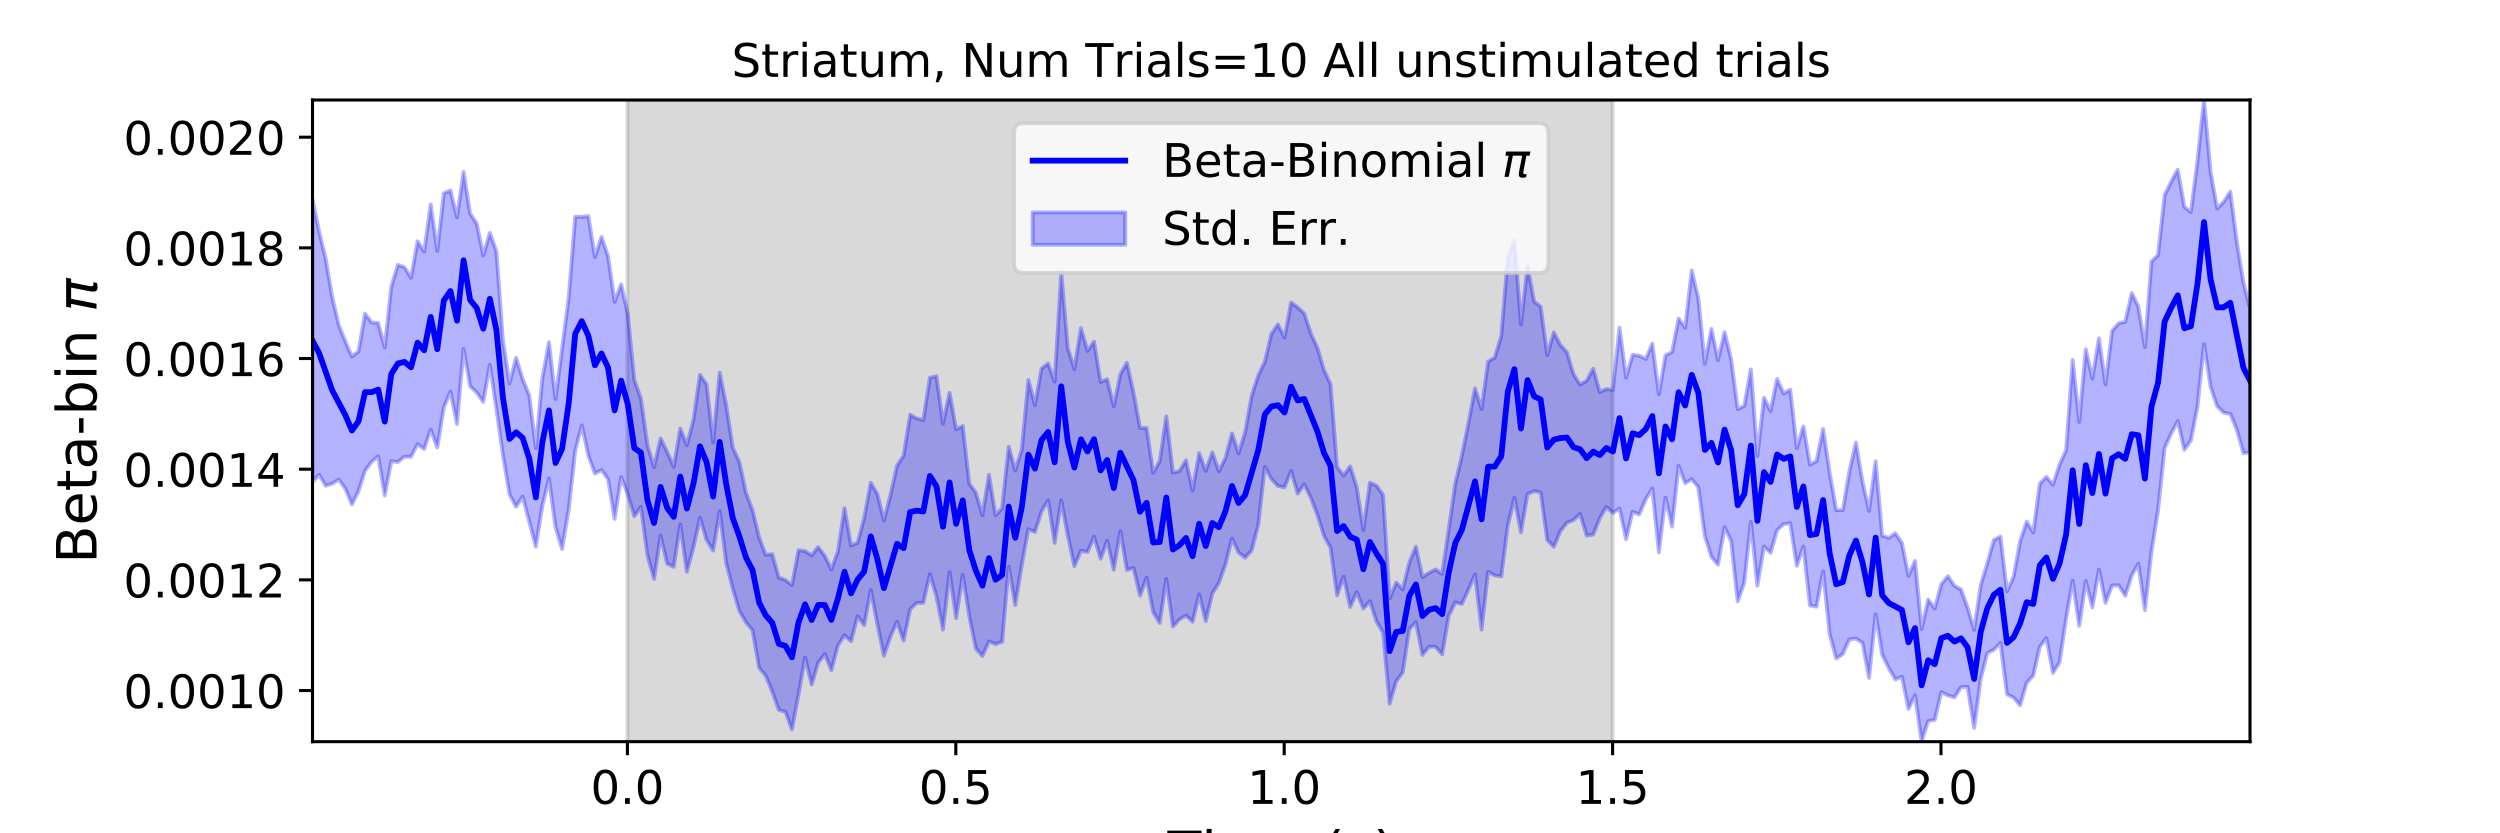 <?xml version="1.0" encoding="utf-8" standalone="no"?>
<!DOCTYPE svg PUBLIC "-//W3C//DTD SVG 1.1//EN"
  "http://www.w3.org/Graphics/SVG/1.1/DTD/svg11.dtd">
<!-- Created with matplotlib (https://matplotlib.org/) -->
<svg height="216pt" version="1.1" viewBox="0 0 648 216" width="648pt" xmlns="http://www.w3.org/2000/svg" xmlns:xlink="http://www.w3.org/1999/xlink">
 <defs>
  <style type="text/css">
*{stroke-linecap:butt;stroke-linejoin:round;}
  </style>
 </defs>
 <g id="figure_1">
  <g id="patch_1">
   <path d="M 0 216 
L 648 216 
L 648 0 
L 0 0 
z
" style="fill:#ffffff;"/>
  </g>
  <g id="axes_1">
   <g id="patch_2">
    <path d="M 81 192.24 
L 583.2 192.24 
L 583.2 25.92 
L 81 25.92 
z
" style="fill:#ffffff;"/>
   </g>
   <g id="PolyCollection_1">
    <defs>
     <path d="M 162.629 -23.76 
L 162.629 -190.08 
L 417.985 -190.08 
L 417.985 -23.76 
L 417.985 -23.76 
L 162.629 -23.76 
z
" id="mca2e5b4838" style="stroke:#808080;stroke-opacity:0.3;"/>
    </defs>
    <g clip-path="url(#p930881856e)">
     <use style="fill:#808080;fill-opacity:0.3;stroke:#808080;stroke-opacity:0.3;" x="0" xlink:href="#mca2e5b4838" y="216"/>
    </g>
   </g>
   <g id="PolyCollection_2">
    <defs>
     <path d="M 81 -164.383 
L 81 -91.023 
L 82.702 -92.952 
L 84.405 -90.093 
L 86.107 -90.617 
L 87.809 -91.702 
L 89.512 -89.289 
L 91.214 -85.251 
L 92.917 -88.669 
L 94.619 -93.973 
L 96.321 -96.297 
L 98.024 -97.719 
L 99.726 -87.546 
L 101.428 -96.451 
L 103.131 -96.232 
L 104.833 -97.62 
L 106.536 -97.621 
L 108.238 -100.887 
L 109.94 -99.614 
L 111.643 -104.646 
L 113.345 -99.992 
L 115.047 -110.386 
L 116.75 -114.512 
L 118.452 -106.092 
L 120.155 -125.586 
L 121.857 -115.882 
L 123.559 -114.255 
L 125.262 -111.819 
L 126.964 -121.471 
L 128.666 -110.058 
L 130.369 -98.045 
L 132.071 -87.84 
L 133.774 -84.655 
L 135.476 -87.289 
L 137.178 -80.802 
L 138.881 -74.308 
L 140.583 -84.872 
L 142.285 -91.971 
L 143.988 -79.402 
L 145.69 -73.702 
L 147.393 -83.874 
L 149.095 -99.128 
L 150.797 -105.756 
L 152.5 -97.926 
L 154.202 -93.266 
L 155.904 -94.16 
L 157.607 -91.831 
L 159.309 -81.494 
L 161.012 -92.362 
L 162.714 -87.864 
L 164.416 -82.214 
L 166.119 -84.651 
L 167.821 -72.047 
L 169.523 -65.948 
L 171.226 -77.193 
L 172.928 -69.879 
L 174.631 -69.07 
L 176.333 -80.022 
L 178.035 -67.789 
L 179.738 -74.09 
L 181.44 -81.796 
L 183.142 -76.052 
L 184.845 -73.3 
L 186.547 -83.512 
L 188.249 -69.97 
L 189.952 -63.392 
L 191.654 -57.602 
L 193.357 -54.696 
L 195.059 -52.625 
L 196.761 -42.919 
L 198.464 -40.875 
L 200.166 -36.771 
L 201.868 -31.938 
L 203.571 -31.534 
L 205.273 -26.907 
L 206.976 -35.982 
L 208.678 -45.573 
L 210.38 -38.536 
L 212.083 -44.223 
L 213.785 -46.471 
L 215.487 -42.268 
L 217.19 -48.698 
L 218.892 -51.322 
L 220.595 -49.794 
L 222.297 -56.275 
L 223.999 -53.958 
L 225.702 -63.058 
L 227.404 -54.264 
L 229.106 -46.022 
L 230.809 -50.996 
L 232.511 -54.798 
L 234.214 -49.941 
L 235.916 -58.079 
L 237.618 -59.739 
L 239.321 -59.735 
L 241.023 -67.18 
L 242.725 -61.44 
L 244.428 -52.786 
L 246.13 -67.725 
L 247.833 -55.748 
L 249.535 -67.03 
L 251.237 -56.257 
L 252.94 -47.92 
L 254.642 -45.94 
L 256.344 -49.756 
L 258.047 -49.037 
L 259.749 -49.638 
L 261.452 -69.143 
L 263.154 -59.151 
L 264.856 -69.682 
L 266.559 -78.828 
L 268.261 -78.101 
L 269.963 -83.44 
L 271.666 -86.291 
L 273.368 -75.292 
L 275.071 -86.31 
L 276.773 -77.21 
L 278.475 -69.252 
L 280.178 -73.27 
L 281.88 -72.899 
L 283.582 -76.873 
L 285.285 -71.155 
L 286.987 -75.842 
L 288.689 -68.326 
L 290.392 -78.342 
L 292.094 -68.26 
L 293.797 -68.824 
L 295.499 -61.606 
L 297.201 -66.278 
L 298.904 -57.349 
L 300.606 -54.518 
L 302.308 -65.961 
L 304.011 -53.617 
L 305.713 -55.442 
L 307.416 -56.463 
L 309.118 -54.84 
L 310.82 -61.939 
L 312.523 -55.017 
L 314.225 -62.137 
L 315.927 -64.889 
L 317.63 -69.713 
L 319.332 -76.406 
L 321.035 -72.79 
L 322.737 -71.427 
L 324.439 -73.341 
L 326.142 -79.989 
L 327.844 -94.961 
L 329.546 -91.846 
L 331.249 -90.018 
L 332.951 -89.691 
L 334.654 -93.935 
L 336.356 -88.083 
L 338.058 -90.444 
L 339.761 -86.984 
L 341.463 -82.548 
L 343.165 -77.149 
L 344.868 -74.045 
L 346.57 -61.703 
L 348.273 -66.528 
L 349.975 -58.666 
L 351.677 -62.549 
L 353.38 -58.272 
L 355.082 -60.153 
L 356.784 -54.944 
L 358.487 -52.045 
L 360.189 -33.582 
L 361.892 -39.405 
L 363.594 -41.72 
L 365.296 -52.984 
L 366.999 -54.714 
L 368.701 -46.236 
L 370.403 -48.38 
L 372.106 -48.355 
L 373.808 -46.396 
L 375.511 -56.381 
L 377.213 -59.866 
L 378.915 -59.44 
L 380.618 -63.173 
L 382.32 -67.096 
L 384.022 -52.78 
L 385.725 -67.783 
L 387.427 -66.858 
L 389.129 -66.584 
L 390.832 -79.853 
L 392.534 -86.961 
L 394.237 -77.989 
L 395.939 -87.937 
L 397.641 -88.699 
L 399.344 -88.379 
L 401.046 -76.042 
L 402.748 -74.244 
L 404.451 -78.336 
L 406.153 -80.501 
L 407.856 -81.186 
L 409.558 -82.798 
L 411.26 -77.191 
L 412.963 -77.424 
L 414.665 -81.699 
L 416.367 -84.604 
L 418.07 -83.062 
L 419.772 -84.191 
L 421.475 -76.228 
L 423.177 -83.355 
L 424.879 -82.632 
L 426.582 -86.586 
L 428.284 -89.398 
L 429.986 -72.8 
L 431.689 -87.036 
L 433.391 -79.48 
L 435.094 -95.242 
L 436.796 -90.756 
L 438.498 -91.786 
L 440.201 -89.704 
L 441.903 -77.045 
L 443.605 -71.665 
L 445.308 -69.621 
L 447.01 -79.379 
L 448.713 -75.734 
L 450.415 -60.121 
L 452.117 -65.003 
L 453.82 -80.736 
L 455.522 -64.193 
L 457.224 -74.355 
L 458.927 -72.709 
L 460.629 -78.606 
L 462.332 -80.159 
L 464.034 -80.372 
L 465.736 -69.342 
L 467.439 -74.346 
L 469.141 -59.047 
L 470.843 -58.746 
L 472.546 -67.932 
L 474.248 -51.657 
L 475.951 -45.311 
L 477.653 -46.483 
L 479.355 -50.263 
L 481.058 -50.471 
L 482.76 -49.37 
L 484.462 -40.274 
L 486.165 -56.813 
L 487.867 -46.279 
L 489.569 -42.843 
L 491.272 -39.904 
L 492.974 -40.597 
L 494.677 -32.26 
L 496.379 -35.804 
L 498.081 -23.76 
L 499.784 -29.111 
L 501.486 -29.394 
L 503.188 -36.603 
L 504.891 -35.757 
L 506.593 -35.254 
L 508.296 -37.87 
L 509.998 -37.956 
L 511.7 -27.326 
L 513.403 -40.077 
L 515.105 -46.717 
L 516.807 -47.594 
L 518.51 -49.373 
L 520.212 -36.045 
L 521.915 -35.181 
L 523.617 -33.175 
L 525.319 -39.015 
L 527.022 -40.91 
L 528.724 -48.379 
L 530.426 -50.609 
L 532.129 -41.571 
L 533.831 -44.32 
L 535.534 -55.645 
L 537.236 -65.506 
L 538.938 -53.763 
L 540.641 -65.383 
L 542.343 -58.551 
L 544.045 -68.371 
L 545.748 -59.731 
L 547.45 -64.219 
L 549.153 -64.323 
L 550.855 -61.57 
L 552.557 -66.862 
L 554.26 -69.863 
L 555.962 -57.864 
L 557.664 -73 
L 559.367 -83.729 
L 561.069 -99.873 
L 562.772 -103.613 
L 564.474 -106.875 
L 566.176 -99.42 
L 567.879 -101.842 
L 569.581 -110.585 
L 571.283 -126.786 
L 572.986 -115.709 
L 574.688 -110.698 
L 576.391 -109.025 
L 578.093 -108.72 
L 579.795 -104.595 
L 581.498 -98.517 
L 583.2 -98.776 
L 583.2 -135.986 
L 583.2 -135.986 
L 581.498 -142.762 
L 579.795 -153.187 
L 578.093 -166.314 
L 576.391 -163.695 
L 574.688 -161.94 
L 572.986 -171.424 
L 571.283 -190.08 
L 569.581 -174.225 
L 567.879 -161.031 
L 566.176 -162.401 
L 564.474 -172.032 
L 562.772 -168.885 
L 561.069 -165.429 
L 559.367 -149.902 
L 557.664 -148.23 
L 555.962 -126.043 
L 554.26 -136.518 
L 552.557 -140.049 
L 550.855 -132.588 
L 549.153 -132.199 
L 547.45 -130.212 
L 545.748 -116.354 
L 544.045 -128.305 
L 542.343 -117.846 
L 540.641 -125.45 
L 538.938 -106.626 
L 537.236 -122.702 
L 535.534 -99.235 
L 533.831 -95.574 
L 532.129 -90.357 
L 530.426 -92.388 
L 528.724 -90.645 
L 527.022 -78.003 
L 525.319 -80.813 
L 523.617 -75.715 
L 521.915 -66.471 
L 520.212 -62.699 
L 518.51 -76.909 
L 516.807 -76.05 
L 515.105 -69.946 
L 513.403 -64.338 
L 511.7 -52.716 
L 509.998 -58.506 
L 508.296 -63.217 
L 506.593 -64.16 
L 504.891 -66.662 
L 503.188 -64.589 
L 501.486 -58.298 
L 499.784 -60.595 
L 498.081 -52.945 
L 496.379 -70.611 
L 494.677 -66.756 
L 492.974 -75.215 
L 491.272 -77.778 
L 489.569 -76.557 
L 487.867 -77.153 
L 486.165 -96.471 
L 484.462 -83.565 
L 482.76 -91.121 
L 481.058 -101.29 
L 479.355 -93.817 
L 477.653 -83.781 
L 475.951 -83.784 
L 474.248 -93.473 
L 472.546 -104.825 
L 470.843 -96.47 
L 469.141 -95.559 
L 467.439 -105.476 
L 465.736 -99.842 
L 464.034 -115.006 
L 462.332 -113.969 
L 460.629 -117.796 
L 458.927 -109.474 
L 457.224 -112.909 
L 455.522 -97.785 
L 453.82 -120.269 
L 452.117 -110.823 
L 450.415 -109.961 
L 448.713 -122.86 
L 447.01 -129.924 
L 445.308 -122.633 
L 443.605 -130.756 
L 441.903 -121.712 
L 440.201 -138.752 
L 438.498 -145.89 
L 436.796 -131.027 
L 435.094 -133.425 
L 433.391 -124.789 
L 431.689 -123.875 
L 429.986 -113.807 
L 428.284 -126.914 
L 426.582 -122.962 
L 424.879 -123.801 
L 423.177 -124.031 
L 421.475 -118.129 
L 419.772 -131.078 
L 418.07 -114.911 
L 416.367 -115.161 
L 414.665 -114.386 
L 412.963 -120.444 
L 411.26 -117.315 
L 409.558 -116.304 
L 407.856 -118.984 
L 406.153 -124.679 
L 404.451 -126.579 
L 402.748 -129.844 
L 401.046 -123.967 
L 399.344 -136.514 
L 397.641 -137.867 
L 395.939 -147.03 
L 394.237 -131.866 
L 392.534 -153.674 
L 390.832 -149.255 
L 389.129 -128.91 
L 387.427 -123.282 
L 385.725 -122.307 
L 384.022 -109.987 
L 382.32 -115.366 
L 380.618 -106.316 
L 378.915 -97.879 
L 377.213 -90.638 
L 375.511 -78.844 
L 373.808 -67.254 
L 372.106 -68.395 
L 370.403 -67.498 
L 368.701 -66.425 
L 366.999 -74.31 
L 365.296 -70.189 
L 363.594 -63.229 
L 361.892 -64.989 
L 360.189 -60.843 
L 358.487 -87.733 
L 356.784 -90.12 
L 355.082 -90.882 
L 353.38 -78.639 
L 351.677 -89.705 
L 349.975 -95.106 
L 348.273 -92.725 
L 346.57 -95.002 
L 344.868 -116.459 
L 343.165 -120.131 
L 341.463 -125.861 
L 339.761 -129.616 
L 338.058 -134.754 
L 336.356 -136.326 
L 334.654 -137.607 
L 332.951 -128.5 
L 331.249 -131.922 
L 329.546 -129.464 
L 327.844 -122.234 
L 326.142 -118.666 
L 324.439 -113.43 
L 322.737 -103.933 
L 321.035 -98.472 
L 319.332 -103.666 
L 317.63 -97.249 
L 315.927 -93.829 
L 314.225 -98.732 
L 312.523 -93.928 
L 310.82 -98.559 
L 309.118 -88.858 
L 307.416 -96.675 
L 305.713 -93.905 
L 304.011 -93.508 
L 302.308 -108.116 
L 300.606 -96.505 
L 298.904 -93.429 
L 297.201 -105.073 
L 295.499 -105.09 
L 293.797 -114.305 
L 292.094 -121.99 
L 290.392 -118.974 
L 288.689 -110.66 
L 286.987 -117.699 
L 285.285 -116.986 
L 283.582 -127.435 
L 281.88 -125.07 
L 280.178 -130.979 
L 278.475 -120.346 
L 276.773 -125.827 
L 275.071 -145.399 
L 273.368 -117.074 
L 271.666 -121.778 
L 269.963 -120.439 
L 268.261 -110.956 
L 266.559 -117.506 
L 264.856 -99.488 
L 263.154 -94.034 
L 261.452 -100.228 
L 259.749 -84.285 
L 258.047 -82.43 
L 256.344 -92.929 
L 254.642 -82.463 
L 252.94 -88.271 
L 251.237 -90.61 
L 249.535 -105.581 
L 247.833 -104.708 
L 246.13 -114.18 
L 244.428 -106.172 
L 242.725 -118.501 
L 241.023 -118.089 
L 239.321 -107.106 
L 237.618 -107.546 
L 235.916 -108.492 
L 234.214 -97.875 
L 232.511 -95.301 
L 230.809 -87.665 
L 229.106 -81.073 
L 227.404 -87.993 
L 225.702 -90.876 
L 223.999 -81.753 
L 222.297 -75.313 
L 220.595 -74.596 
L 218.892 -84.294 
L 217.19 -73.069 
L 215.487 -68.385 
L 213.785 -71.901 
L 212.083 -74.195 
L 210.38 -72.056 
L 208.678 -73.145 
L 206.976 -73.382 
L 205.273 -64.346 
L 203.571 -65.66 
L 201.868 -66.301 
L 200.166 -72.362 
L 198.464 -72.175 
L 196.761 -76.722 
L 195.059 -83.789 
L 193.357 -88.268 
L 191.654 -96.251 
L 189.952 -99.924 
L 188.249 -110.846 
L 186.547 -119.398 
L 184.845 -101.31 
L 183.142 -116.376 
L 181.44 -118.825 
L 179.738 -107.128 
L 178.035 -100.612 
L 176.333 -104.938 
L 174.631 -95.003 
L 172.928 -98.867 
L 171.226 -102.383 
L 169.523 -94.917 
L 167.821 -100.638 
L 166.119 -112.736 
L 164.416 -117.524 
L 162.714 -134.62 
L 161.012 -142.302 
L 159.309 -137.772 
L 157.607 -149.604 
L 155.904 -154.589 
L 154.202 -149.39 
L 152.5 -160.005 
L 150.797 -159.784 
L 149.095 -159.809 
L 147.393 -138.715 
L 145.69 -125.62 
L 143.988 -112.57 
L 142.285 -127.277 
L 140.583 -117.975 
L 138.881 -99.843 
L 137.178 -113.533 
L 135.476 -117.727 
L 133.774 -123.254 
L 132.071 -116.609 
L 130.369 -127.62 
L 128.666 -150.884 
L 126.964 -155.634 
L 125.262 -149.791 
L 123.559 -158.068 
L 121.857 -160.645 
L 120.155 -171.457 
L 118.452 -159.688 
L 116.75 -166.619 
L 115.047 -165.924 
L 113.345 -150.975 
L 111.643 -163.039 
L 109.94 -150.794 
L 108.238 -153.471 
L 106.536 -143.983 
L 104.833 -146.757 
L 103.131 -147.344 
L 101.428 -141.736 
L 99.726 -125.91 
L 98.024 -132.295 
L 96.321 -132.403 
L 94.619 -134.732 
L 92.917 -124.931 
L 91.214 -123.579 
L 89.512 -127.507 
L 87.809 -131.744 
L 86.107 -139.023 
L 84.405 -149.027 
L 82.702 -156.05 
L 81 -164.383 
z
" id="mf9c44df01f" style="stroke:#0000ff;stroke-opacity:0.3;"/>
    </defs>
    <g clip-path="url(#p930881856e)">
     <use style="fill:#0000ff;fill-opacity:0.3;stroke:#0000ff;stroke-opacity:0.3;" x="0" xlink:href="#mf9c44df01f" y="216"/>
    </g>
   </g>
   <g id="matplotlib.axis_1">
    <g id="xtick_1">
     <g id="line2d_1">
      <defs>
       <path d="M 0 0 
L 0 3.5 
" id="mc61b297a86" style="stroke:#000000;stroke-width:0.8;"/>
      </defs>
      <g>
       <use style="stroke:#000000;stroke-width:0.8;" x="162.629" xlink:href="#mc61b297a86" y="192.24"/>
      </g>
     </g>
     <g id="text_1">
      <!-- 0.0 -->
      <defs>
       <path d="M 31.781 66.406 
Q 24.172 66.406 20.328 58.906 
Q 16.5 51.422 16.5 36.375 
Q 16.5 21.391 20.328 13.891 
Q 24.172 6.391 31.781 6.391 
Q 39.453 6.391 43.281 13.891 
Q 47.125 21.391 47.125 36.375 
Q 47.125 51.422 43.281 58.906 
Q 39.453 66.406 31.781 66.406 
z
M 31.781 74.219 
Q 44.047 74.219 50.516 64.516 
Q 56.984 54.828 56.984 36.375 
Q 56.984 17.969 50.516 8.266 
Q 44.047 -1.422 31.781 -1.422 
Q 19.531 -1.422 13.062 8.266 
Q 6.594 17.969 6.594 36.375 
Q 6.594 54.828 13.062 64.516 
Q 19.531 74.219 31.781 74.219 
z
" id="DejaVuSans-48"/>
       <path d="M 10.688 12.406 
L 21 12.406 
L 21 0 
L 10.688 0 
z
" id="DejaVuSans-46"/>
      </defs>
      <g transform="translate(153.087 208.358)scale(0.12 -0.12)">
       <use xlink:href="#DejaVuSans-48"/>
       <use x="63.623" xlink:href="#DejaVuSans-46"/>
       <use x="95.41" xlink:href="#DejaVuSans-48"/>
      </g>
     </g>
    </g>
    <g id="xtick_2">
     <g id="line2d_2">
      <g>
       <use style="stroke:#000000;stroke-width:0.8;" x="247.747" xlink:href="#mc61b297a86" y="192.24"/>
      </g>
     </g>
     <g id="text_2">
      <!-- 0.5 -->
      <defs>
       <path d="M 10.797 72.906 
L 49.516 72.906 
L 49.516 64.594 
L 19.828 64.594 
L 19.828 46.734 
Q 21.969 47.469 24.109 47.828 
Q 26.266 48.188 28.422 48.188 
Q 40.625 48.188 47.75 41.5 
Q 54.891 34.812 54.891 23.391 
Q 54.891 11.625 47.562 5.094 
Q 40.234 -1.422 26.906 -1.422 
Q 22.312 -1.422 17.547 -0.641 
Q 12.797 0.141 7.719 1.703 
L 7.719 11.625 
Q 12.109 9.234 16.797 8.062 
Q 21.484 6.891 26.703 6.891 
Q 35.156 6.891 40.078 11.328 
Q 45.016 15.766 45.016 23.391 
Q 45.016 31 40.078 35.438 
Q 35.156 39.891 26.703 39.891 
Q 22.75 39.891 18.812 39.016 
Q 14.891 38.141 10.797 36.281 
z
" id="DejaVuSans-53"/>
      </defs>
      <g transform="translate(238.206 208.358)scale(0.12 -0.12)">
       <use xlink:href="#DejaVuSans-48"/>
       <use x="63.623" xlink:href="#DejaVuSans-46"/>
       <use x="95.41" xlink:href="#DejaVuSans-53"/>
      </g>
     </g>
    </g>
    <g id="xtick_3">
     <g id="line2d_3">
      <g>
       <use style="stroke:#000000;stroke-width:0.8;" x="332.866" xlink:href="#mc61b297a86" y="192.24"/>
      </g>
     </g>
     <g id="text_3">
      <!-- 1.0 -->
      <defs>
       <path d="M 12.406 8.297 
L 28.516 8.297 
L 28.516 63.922 
L 10.984 60.406 
L 10.984 69.391 
L 28.422 72.906 
L 38.281 72.906 
L 38.281 8.297 
L 54.391 8.297 
L 54.391 0 
L 12.406 0 
z
" id="DejaVuSans-49"/>
      </defs>
      <g transform="translate(323.324 208.358)scale(0.12 -0.12)">
       <use xlink:href="#DejaVuSans-49"/>
       <use x="63.623" xlink:href="#DejaVuSans-46"/>
       <use x="95.41" xlink:href="#DejaVuSans-48"/>
      </g>
     </g>
    </g>
    <g id="xtick_4">
     <g id="line2d_4">
      <g>
       <use style="stroke:#000000;stroke-width:0.8;" x="417.985" xlink:href="#mc61b297a86" y="192.24"/>
      </g>
     </g>
     <g id="text_4">
      <!-- 1.5 -->
      <g transform="translate(408.443 208.358)scale(0.12 -0.12)">
       <use xlink:href="#DejaVuSans-49"/>
       <use x="63.623" xlink:href="#DejaVuSans-46"/>
       <use x="95.41" xlink:href="#DejaVuSans-53"/>
      </g>
     </g>
    </g>
    <g id="xtick_5">
     <g id="line2d_5">
      <g>
       <use style="stroke:#000000;stroke-width:0.8;" x="503.103" xlink:href="#mc61b297a86" y="192.24"/>
      </g>
     </g>
     <g id="text_5">
      <!-- 2.0 -->
      <defs>
       <path d="M 19.188 8.297 
L 53.609 8.297 
L 53.609 0 
L 7.328 0 
L 7.328 8.297 
Q 12.938 14.109 22.625 23.891 
Q 32.328 33.688 34.812 36.531 
Q 39.547 41.844 41.422 45.531 
Q 43.312 49.219 43.312 52.781 
Q 43.312 58.594 39.234 62.25 
Q 35.156 65.922 28.609 65.922 
Q 23.969 65.922 18.812 64.312 
Q 13.672 62.703 7.812 59.422 
L 7.812 69.391 
Q 13.766 71.781 18.938 73 
Q 24.125 74.219 28.422 74.219 
Q 39.75 74.219 46.484 68.547 
Q 53.219 62.891 53.219 53.422 
Q 53.219 48.922 51.531 44.891 
Q 49.859 40.875 45.406 35.406 
Q 44.188 33.984 37.641 27.219 
Q 31.109 20.453 19.188 8.297 
z
" id="DejaVuSans-50"/>
      </defs>
      <g transform="translate(493.561 208.358)scale(0.12 -0.12)">
       <use xlink:href="#DejaVuSans-50"/>
       <use x="63.623" xlink:href="#DejaVuSans-46"/>
       <use x="95.41" xlink:href="#DejaVuSans-48"/>
      </g>
     </g>
    </g>
    <g id="text_6">
     <!-- Time (s) -->
     <defs>
      <path d="M -0.297 72.906 
L 61.375 72.906 
L 61.375 64.594 
L 35.5 64.594 
L 35.5 0 
L 25.594 0 
L 25.594 64.594 
L -0.297 64.594 
z
" id="DejaVuSans-84"/>
      <path d="M 9.422 54.688 
L 18.406 54.688 
L 18.406 0 
L 9.422 0 
z
M 9.422 75.984 
L 18.406 75.984 
L 18.406 64.594 
L 9.422 64.594 
z
" id="DejaVuSans-105"/>
      <path d="M 52 44.188 
Q 55.375 50.25 60.062 53.125 
Q 64.75 56 71.094 56 
Q 79.641 56 84.281 50.016 
Q 88.922 44.047 88.922 33.016 
L 88.922 0 
L 79.891 0 
L 79.891 32.719 
Q 79.891 40.578 77.094 44.375 
Q 74.312 48.188 68.609 48.188 
Q 61.625 48.188 57.562 43.547 
Q 53.516 38.922 53.516 30.906 
L 53.516 0 
L 44.484 0 
L 44.484 32.719 
Q 44.484 40.625 41.703 44.406 
Q 38.922 48.188 33.109 48.188 
Q 26.219 48.188 22.156 43.531 
Q 18.109 38.875 18.109 30.906 
L 18.109 0 
L 9.078 0 
L 9.078 54.688 
L 18.109 54.688 
L 18.109 46.188 
Q 21.188 51.219 25.484 53.609 
Q 29.781 56 35.688 56 
Q 41.656 56 45.828 52.969 
Q 50 49.953 52 44.188 
z
" id="DejaVuSans-109"/>
      <path d="M 56.203 29.594 
L 56.203 25.203 
L 14.891 25.203 
Q 15.484 15.922 20.484 11.062 
Q 25.484 6.203 34.422 6.203 
Q 39.594 6.203 44.453 7.469 
Q 49.312 8.734 54.109 11.281 
L 54.109 2.781 
Q 49.266 0.734 44.188 -0.344 
Q 39.109 -1.422 33.891 -1.422 
Q 20.797 -1.422 13.156 6.188 
Q 5.516 13.812 5.516 26.812 
Q 5.516 40.234 12.766 48.109 
Q 20.016 56 32.328 56 
Q 43.359 56 49.781 48.891 
Q 56.203 41.797 56.203 29.594 
z
M 47.219 32.234 
Q 47.125 39.594 43.094 43.984 
Q 39.062 48.391 32.422 48.391 
Q 24.906 48.391 20.391 44.141 
Q 15.875 39.891 15.188 32.172 
z
" id="DejaVuSans-101"/>
      <path id="DejaVuSans-32"/>
      <path d="M 31 75.875 
Q 24.469 64.656 21.281 53.656 
Q 18.109 42.672 18.109 31.391 
Q 18.109 20.125 21.312 9.062 
Q 24.516 -2 31 -13.188 
L 23.188 -13.188 
Q 15.875 -1.703 12.234 9.375 
Q 8.594 20.453 8.594 31.391 
Q 8.594 42.281 12.203 53.312 
Q 15.828 64.359 23.188 75.875 
z
" id="DejaVuSans-40"/>
      <path d="M 44.281 53.078 
L 44.281 44.578 
Q 40.484 46.531 36.375 47.5 
Q 32.281 48.484 27.875 48.484 
Q 21.188 48.484 17.844 46.438 
Q 14.5 44.391 14.5 40.281 
Q 14.5 37.156 16.891 35.375 
Q 19.281 33.594 26.516 31.984 
L 29.594 31.297 
Q 39.156 29.25 43.188 25.516 
Q 47.219 21.781 47.219 15.094 
Q 47.219 7.469 41.188 3.016 
Q 35.156 -1.422 24.609 -1.422 
Q 20.219 -1.422 15.453 -0.562 
Q 10.688 0.297 5.422 2 
L 5.422 11.281 
Q 10.406 8.688 15.234 7.391 
Q 20.062 6.109 24.812 6.109 
Q 31.156 6.109 34.562 8.281 
Q 37.984 10.453 37.984 14.406 
Q 37.984 18.062 35.516 20.016 
Q 33.062 21.969 24.703 23.781 
L 21.578 24.516 
Q 13.234 26.266 9.516 29.906 
Q 5.812 33.547 5.812 39.891 
Q 5.812 47.609 11.281 51.797 
Q 16.75 56 26.812 56 
Q 31.781 56 36.172 55.266 
Q 40.578 54.547 44.281 53.078 
z
" id="DejaVuSans-115"/>
      <path d="M 8.016 75.875 
L 15.828 75.875 
Q 23.141 64.359 26.781 53.312 
Q 30.422 42.281 30.422 31.391 
Q 30.422 20.453 26.781 9.375 
Q 23.141 -1.703 15.828 -13.188 
L 8.016 -13.188 
Q 14.5 -2 17.703 9.062 
Q 20.906 20.125 20.906 31.391 
Q 20.906 42.672 17.703 53.656 
Q 14.5 64.656 8.016 75.875 
z
" id="DejaVuSans-41"/>
     </defs>
     <g transform="translate(302.605 225.796)scale(0.144 -0.144)">
      <use xlink:href="#DejaVuSans-84"/>
      <use x="61.037" xlink:href="#DejaVuSans-105"/>
      <use x="88.82" xlink:href="#DejaVuSans-109"/>
      <use x="186.232" xlink:href="#DejaVuSans-101"/>
      <use x="247.756" xlink:href="#DejaVuSans-32"/>
      <use x="279.543" xlink:href="#DejaVuSans-40"/>
      <use x="318.557" xlink:href="#DejaVuSans-115"/>
      <use x="370.656" xlink:href="#DejaVuSans-41"/>
     </g>
    </g>
   </g>
   <g id="matplotlib.axis_2">
    <g id="ytick_1">
     <g id="line2d_6">
      <defs>
       <path d="M 0 0 
L -3.5 0 
" id="ma4d4b673e5" style="stroke:#000000;stroke-width:0.8;"/>
      </defs>
      <g>
       <use style="stroke:#000000;stroke-width:0.8;" x="81" xlink:href="#ma4d4b673e5" y="178.989"/>
      </g>
     </g>
     <g id="text_7">
      <!-- 0.0010 -->
      <g transform="translate(32.011 183.548)scale(0.12 -0.12)">
       <use xlink:href="#DejaVuSans-48"/>
       <use x="63.623" xlink:href="#DejaVuSans-46"/>
       <use x="95.41" xlink:href="#DejaVuSans-48"/>
       <use x="159.033" xlink:href="#DejaVuSans-48"/>
       <use x="222.656" xlink:href="#DejaVuSans-49"/>
       <use x="286.279" xlink:href="#DejaVuSans-48"/>
      </g>
     </g>
    </g>
    <g id="ytick_2">
     <g id="line2d_7">
      <g>
       <use style="stroke:#000000;stroke-width:0.8;" x="81" xlink:href="#ma4d4b673e5" y="150.302"/>
      </g>
     </g>
     <g id="text_8">
      <!-- 0.0012 -->
      <g transform="translate(32.011 154.861)scale(0.12 -0.12)">
       <use xlink:href="#DejaVuSans-48"/>
       <use x="63.623" xlink:href="#DejaVuSans-46"/>
       <use x="95.41" xlink:href="#DejaVuSans-48"/>
       <use x="159.033" xlink:href="#DejaVuSans-48"/>
       <use x="222.656" xlink:href="#DejaVuSans-49"/>
       <use x="286.279" xlink:href="#DejaVuSans-50"/>
      </g>
     </g>
    </g>
    <g id="ytick_3">
     <g id="line2d_8">
      <g>
       <use style="stroke:#000000;stroke-width:0.8;" x="81" xlink:href="#ma4d4b673e5" y="121.616"/>
      </g>
     </g>
     <g id="text_9">
      <!-- 0.0014 -->
      <defs>
       <path d="M 37.797 64.312 
L 12.891 25.391 
L 37.797 25.391 
z
M 35.203 72.906 
L 47.609 72.906 
L 47.609 25.391 
L 58.016 25.391 
L 58.016 17.188 
L 47.609 17.188 
L 47.609 0 
L 37.797 0 
L 37.797 17.188 
L 4.891 17.188 
L 4.891 26.703 
z
" id="DejaVuSans-52"/>
      </defs>
      <g transform="translate(32.011 126.175)scale(0.12 -0.12)">
       <use xlink:href="#DejaVuSans-48"/>
       <use x="63.623" xlink:href="#DejaVuSans-46"/>
       <use x="95.41" xlink:href="#DejaVuSans-48"/>
       <use x="159.033" xlink:href="#DejaVuSans-48"/>
       <use x="222.656" xlink:href="#DejaVuSans-49"/>
       <use x="286.279" xlink:href="#DejaVuSans-52"/>
      </g>
     </g>
    </g>
    <g id="ytick_4">
     <g id="line2d_9">
      <g>
       <use style="stroke:#000000;stroke-width:0.8;" x="81" xlink:href="#ma4d4b673e5" y="92.929"/>
      </g>
     </g>
     <g id="text_10">
      <!-- 0.0016 -->
      <defs>
       <path d="M 33.016 40.375 
Q 26.375 40.375 22.484 35.828 
Q 18.609 31.297 18.609 23.391 
Q 18.609 15.531 22.484 10.953 
Q 26.375 6.391 33.016 6.391 
Q 39.656 6.391 43.531 10.953 
Q 47.406 15.531 47.406 23.391 
Q 47.406 31.297 43.531 35.828 
Q 39.656 40.375 33.016 40.375 
z
M 52.594 71.297 
L 52.594 62.312 
Q 48.875 64.062 45.094 64.984 
Q 41.312 65.922 37.594 65.922 
Q 27.828 65.922 22.672 59.328 
Q 17.531 52.734 16.797 39.406 
Q 19.672 43.656 24.016 45.922 
Q 28.375 48.188 33.594 48.188 
Q 44.578 48.188 50.953 41.516 
Q 57.328 34.859 57.328 23.391 
Q 57.328 12.156 50.688 5.359 
Q 44.047 -1.422 33.016 -1.422 
Q 20.359 -1.422 13.672 8.266 
Q 6.984 17.969 6.984 36.375 
Q 6.984 53.656 15.188 63.938 
Q 23.391 74.219 37.203 74.219 
Q 40.922 74.219 44.703 73.484 
Q 48.484 72.75 52.594 71.297 
z
" id="DejaVuSans-54"/>
      </defs>
      <g transform="translate(32.011 97.489)scale(0.12 -0.12)">
       <use xlink:href="#DejaVuSans-48"/>
       <use x="63.623" xlink:href="#DejaVuSans-46"/>
       <use x="95.41" xlink:href="#DejaVuSans-48"/>
       <use x="159.033" xlink:href="#DejaVuSans-48"/>
       <use x="222.656" xlink:href="#DejaVuSans-49"/>
       <use x="286.279" xlink:href="#DejaVuSans-54"/>
      </g>
     </g>
    </g>
    <g id="ytick_5">
     <g id="line2d_10">
      <g>
       <use style="stroke:#000000;stroke-width:0.8;" x="81" xlink:href="#ma4d4b673e5" y="64.243"/>
      </g>
     </g>
     <g id="text_11">
      <!-- 0.0018 -->
      <defs>
       <path d="M 31.781 34.625 
Q 24.75 34.625 20.719 30.859 
Q 16.703 27.094 16.703 20.516 
Q 16.703 13.922 20.719 10.156 
Q 24.75 6.391 31.781 6.391 
Q 38.812 6.391 42.859 10.172 
Q 46.922 13.969 46.922 20.516 
Q 46.922 27.094 42.891 30.859 
Q 38.875 34.625 31.781 34.625 
z
M 21.922 38.812 
Q 15.578 40.375 12.031 44.719 
Q 8.5 49.078 8.5 55.328 
Q 8.5 64.062 14.719 69.141 
Q 20.953 74.219 31.781 74.219 
Q 42.672 74.219 48.875 69.141 
Q 55.078 64.062 55.078 55.328 
Q 55.078 49.078 51.531 44.719 
Q 48 40.375 41.703 38.812 
Q 48.828 37.156 52.797 32.312 
Q 56.781 27.484 56.781 20.516 
Q 56.781 9.906 50.312 4.234 
Q 43.844 -1.422 31.781 -1.422 
Q 19.734 -1.422 13.25 4.234 
Q 6.781 9.906 6.781 20.516 
Q 6.781 27.484 10.781 32.312 
Q 14.797 37.156 21.922 38.812 
z
M 18.312 54.391 
Q 18.312 48.734 21.844 45.562 
Q 25.391 42.391 31.781 42.391 
Q 38.141 42.391 41.719 45.562 
Q 45.312 48.734 45.312 54.391 
Q 45.312 60.062 41.719 63.234 
Q 38.141 66.406 31.781 66.406 
Q 25.391 66.406 21.844 63.234 
Q 18.312 60.062 18.312 54.391 
z
" id="DejaVuSans-56"/>
      </defs>
      <g transform="translate(32.011 68.802)scale(0.12 -0.12)">
       <use xlink:href="#DejaVuSans-48"/>
       <use x="63.623" xlink:href="#DejaVuSans-46"/>
       <use x="95.41" xlink:href="#DejaVuSans-48"/>
       <use x="159.033" xlink:href="#DejaVuSans-48"/>
       <use x="222.656" xlink:href="#DejaVuSans-49"/>
       <use x="286.279" xlink:href="#DejaVuSans-56"/>
      </g>
     </g>
    </g>
    <g id="ytick_6">
     <g id="line2d_11">
      <g>
       <use style="stroke:#000000;stroke-width:0.8;" x="81" xlink:href="#ma4d4b673e5" y="35.557"/>
      </g>
     </g>
     <g id="text_12">
      <!-- 0.0020 -->
      <g transform="translate(32.011 40.116)scale(0.12 -0.12)">
       <use xlink:href="#DejaVuSans-48"/>
       <use x="63.623" xlink:href="#DejaVuSans-46"/>
       <use x="95.41" xlink:href="#DejaVuSans-48"/>
       <use x="159.033" xlink:href="#DejaVuSans-48"/>
       <use x="222.656" xlink:href="#DejaVuSans-50"/>
       <use x="286.279" xlink:href="#DejaVuSans-48"/>
      </g>
     </g>
    </g>
    <g id="text_13">
     <!-- Beta-bin $\pi$ -->
     <defs>
      <path d="M 19.672 34.812 
L 19.672 8.109 
L 35.5 8.109 
Q 43.453 8.109 47.281 11.406 
Q 51.125 14.703 51.125 21.484 
Q 51.125 28.328 47.281 31.562 
Q 43.453 34.812 35.5 34.812 
z
M 19.672 64.797 
L 19.672 42.828 
L 34.281 42.828 
Q 41.5 42.828 45.031 45.531 
Q 48.578 48.25 48.578 53.812 
Q 48.578 59.328 45.031 62.062 
Q 41.5 64.797 34.281 64.797 
z
M 9.812 72.906 
L 35.016 72.906 
Q 46.297 72.906 52.391 68.219 
Q 58.5 63.531 58.5 54.891 
Q 58.5 48.188 55.375 44.234 
Q 52.25 40.281 46.188 39.312 
Q 53.469 37.75 57.5 32.781 
Q 61.531 27.828 61.531 20.406 
Q 61.531 10.641 54.891 5.312 
Q 48.25 0 35.984 0 
L 9.812 0 
z
" id="DejaVuSans-66"/>
      <path d="M 18.312 70.219 
L 18.312 54.688 
L 36.812 54.688 
L 36.812 47.703 
L 18.312 47.703 
L 18.312 18.016 
Q 18.312 11.328 20.141 9.422 
Q 21.969 7.516 27.594 7.516 
L 36.812 7.516 
L 36.812 0 
L 27.594 0 
Q 17.188 0 13.234 3.875 
Q 9.281 7.766 9.281 18.016 
L 9.281 47.703 
L 2.688 47.703 
L 2.688 54.688 
L 9.281 54.688 
L 9.281 70.219 
z
" id="DejaVuSans-116"/>
      <path d="M 34.281 27.484 
Q 23.391 27.484 19.188 25 
Q 14.984 22.516 14.984 16.5 
Q 14.984 11.719 18.141 8.906 
Q 21.297 6.109 26.703 6.109 
Q 34.188 6.109 38.703 11.406 
Q 43.219 16.703 43.219 25.484 
L 43.219 27.484 
z
M 52.203 31.203 
L 52.203 0 
L 43.219 0 
L 43.219 8.297 
Q 40.141 3.328 35.547 0.953 
Q 30.953 -1.422 24.312 -1.422 
Q 15.922 -1.422 10.953 3.297 
Q 6 8.016 6 15.922 
Q 6 25.141 12.172 29.828 
Q 18.359 34.516 30.609 34.516 
L 43.219 34.516 
L 43.219 35.406 
Q 43.219 41.609 39.141 45 
Q 35.062 48.391 27.688 48.391 
Q 23 48.391 18.547 47.266 
Q 14.109 46.141 10.016 43.891 
L 10.016 52.203 
Q 14.938 54.109 19.578 55.047 
Q 24.219 56 28.609 56 
Q 40.484 56 46.344 49.844 
Q 52.203 43.703 52.203 31.203 
z
" id="DejaVuSans-97"/>
      <path d="M 4.891 31.391 
L 31.203 31.391 
L 31.203 23.391 
L 4.891 23.391 
z
" id="DejaVuSans-45"/>
      <path d="M 48.688 27.297 
Q 48.688 37.203 44.609 42.844 
Q 40.531 48.484 33.406 48.484 
Q 26.266 48.484 22.188 42.844 
Q 18.109 37.203 18.109 27.297 
Q 18.109 17.391 22.188 11.75 
Q 26.266 6.109 33.406 6.109 
Q 40.531 6.109 44.609 11.75 
Q 48.688 17.391 48.688 27.297 
z
M 18.109 46.391 
Q 20.953 51.266 25.266 53.625 
Q 29.594 56 35.594 56 
Q 45.562 56 51.781 48.094 
Q 58.016 40.188 58.016 27.297 
Q 58.016 14.406 51.781 6.484 
Q 45.562 -1.422 35.594 -1.422 
Q 29.594 -1.422 25.266 0.953 
Q 20.953 3.328 18.109 8.203 
L 18.109 0 
L 9.078 0 
L 9.078 75.984 
L 18.109 75.984 
z
" id="DejaVuSans-98"/>
      <path d="M 54.891 33.016 
L 54.891 0 
L 45.906 0 
L 45.906 32.719 
Q 45.906 40.484 42.875 44.328 
Q 39.844 48.188 33.797 48.188 
Q 26.516 48.188 22.312 43.547 
Q 18.109 38.922 18.109 30.906 
L 18.109 0 
L 9.078 0 
L 9.078 54.688 
L 18.109 54.688 
L 18.109 46.188 
Q 21.344 51.125 25.703 53.562 
Q 30.078 56 35.797 56 
Q 45.219 56 50.047 50.172 
Q 54.891 44.344 54.891 33.016 
z
" id="DejaVuSans-110"/>
      <path d="M 9.125 54.688 
L 61.531 54.688 
L 59.766 45.703 
L 52.875 45.703 
L 46.344 12.109 
Q 45.656 8.594 46.578 7.031 
Q 47.469 5.516 50.141 5.516 
Q 50.875 5.516 51.953 5.672 
Q 53.078 5.766 53.422 5.812 
L 52.156 -0.688 
Q 50.344 -1.312 48.484 -1.609 
Q 46.578 -1.906 44.781 -1.906 
Q 38.922 -1.906 37.312 1.266 
Q 35.688 4.5 37.359 13.094 
L 43.703 45.703 
L 23.531 45.703 
L 14.656 0 
L 5.469 0 
L 14.359 45.703 
L 7.375 45.703 
z
" id="DejaVuSans-Oblique-960"/>
     </defs>
     <g transform="translate(25.017 146.088)rotate(-90)scale(0.144 -0.144)">
      <use transform="translate(0 0.016)" xlink:href="#DejaVuSans-66"/>
      <use transform="translate(68.604 0.016)" xlink:href="#DejaVuSans-101"/>
      <use transform="translate(130.127 0.016)" xlink:href="#DejaVuSans-116"/>
      <use transform="translate(169.336 0.016)" xlink:href="#DejaVuSans-97"/>
      <use transform="translate(230.615 0.016)" xlink:href="#DejaVuSans-45"/>
      <use transform="translate(266.699 0.016)" xlink:href="#DejaVuSans-98"/>
      <use transform="translate(330.176 0.016)" xlink:href="#DejaVuSans-105"/>
      <use transform="translate(357.959 0.016)" xlink:href="#DejaVuSans-110"/>
      <use transform="translate(421.338 0.016)" xlink:href="#DejaVuSans-32"/>
      <use transform="translate(453.125 0.016)" xlink:href="#DejaVuSans-Oblique-960"/>
     </g>
    </g>
   </g>
   <g id="line2d_12">
    <path clip-path="url(#p930881856e)" d="M 81 88.297 
L 82.702 91.499 
L 86.107 101.18 
L 89.512 107.602 
L 91.214 111.585 
L 92.917 109.2 
L 94.619 101.647 
L 96.321 101.65 
L 98.024 100.993 
L 99.726 109.272 
L 101.428 96.906 
L 103.131 94.212 
L 104.833 93.811 
L 106.536 95.198 
L 108.238 88.821 
L 109.94 90.796 
L 111.643 82.158 
L 113.345 90.517 
L 115.047 77.845 
L 116.75 75.435 
L 118.452 83.11 
L 120.155 67.478 
L 121.857 77.736 
L 123.559 79.838 
L 125.262 85.195 
L 126.964 77.448 
L 128.666 85.529 
L 130.369 103.167 
L 132.071 113.776 
L 133.774 112.045 
L 135.476 113.492 
L 137.178 118.832 
L 138.881 128.924 
L 140.583 114.576 
L 142.285 106.376 
L 143.988 120.014 
L 145.69 116.339 
L 147.393 104.706 
L 149.095 86.532 
L 150.797 83.23 
L 152.5 87.034 
L 154.202 94.672 
L 155.904 91.625 
L 157.607 95.282 
L 159.309 106.367 
L 161.012 98.668 
L 162.714 104.758 
L 164.416 116.131 
L 166.119 117.307 
L 167.821 129.657 
L 169.523 135.567 
L 171.226 126.212 
L 172.928 131.627 
L 174.631 133.964 
L 176.333 123.52 
L 178.035 131.799 
L 179.738 125.391 
L 181.44 115.69 
L 183.142 119.786 
L 184.845 128.695 
L 186.547 114.545 
L 188.249 125.592 
L 189.952 134.342 
L 191.654 139.073 
L 193.357 144.518 
L 195.059 147.793 
L 196.761 156.179 
L 198.464 159.475 
L 200.166 161.434 
L 201.868 166.88 
L 203.571 167.403 
L 205.273 170.373 
L 206.976 161.318 
L 208.678 156.641 
L 210.38 160.704 
L 212.083 156.791 
L 213.785 156.814 
L 215.487 160.674 
L 217.19 155.116 
L 218.892 148.192 
L 220.595 153.805 
L 222.297 150.206 
L 223.999 148.145 
L 225.702 139.033 
L 227.404 144.872 
L 229.106 152.452 
L 232.511 140.951 
L 234.214 142.092 
L 235.916 132.714 
L 237.618 132.358 
L 239.321 132.58 
L 241.023 123.365 
L 242.725 126.029 
L 244.428 136.521 
L 246.13 125.048 
L 247.833 135.772 
L 249.535 129.695 
L 251.237 142.567 
L 252.94 147.904 
L 254.642 151.799 
L 256.344 144.657 
L 258.047 150.267 
L 259.749 149.038 
L 261.452 131.314 
L 263.154 139.407 
L 264.856 131.415 
L 266.559 117.833 
L 268.261 121.472 
L 269.963 114.061 
L 271.666 111.966 
L 273.368 119.817 
L 275.071 100.145 
L 276.773 114.481 
L 278.475 121.201 
L 280.178 113.875 
L 281.88 117.016 
L 283.582 113.846 
L 285.285 121.929 
L 286.987 119.23 
L 288.689 126.507 
L 290.392 117.342 
L 293.797 124.436 
L 295.499 132.652 
L 297.201 130.325 
L 298.904 140.611 
L 300.606 140.489 
L 302.308 128.961 
L 304.011 142.437 
L 305.713 141.326 
L 307.416 139.431 
L 309.118 144.151 
L 310.82 135.751 
L 312.523 141.527 
L 314.225 135.565 
L 315.927 136.641 
L 317.63 132.519 
L 319.332 125.964 
L 321.035 130.369 
L 322.737 128.32 
L 326.142 116.673 
L 327.844 107.403 
L 329.546 105.345 
L 331.249 105.03 
L 332.951 106.904 
L 334.654 100.229 
L 336.356 103.796 
L 338.058 103.401 
L 341.463 111.796 
L 343.165 117.36 
L 344.868 120.748 
L 346.57 137.648 
L 348.273 136.374 
L 349.975 139.114 
L 351.677 139.873 
L 353.38 147.545 
L 355.082 140.483 
L 356.784 143.468 
L 358.487 146.111 
L 360.189 168.788 
L 361.892 163.803 
L 363.594 163.525 
L 365.296 154.414 
L 366.999 151.488 
L 368.701 159.67 
L 370.403 158.061 
L 372.106 157.625 
L 373.808 159.175 
L 375.511 148.387 
L 377.213 140.748 
L 378.915 137.341 
L 382.32 124.769 
L 384.022 134.616 
L 385.725 120.955 
L 387.427 120.93 
L 389.129 118.253 
L 390.832 101.446 
L 392.534 95.683 
L 394.237 111.072 
L 395.939 98.517 
L 397.641 102.717 
L 399.344 103.554 
L 401.046 115.995 
L 402.748 113.956 
L 404.451 113.543 
L 406.153 113.41 
L 407.856 115.915 
L 409.558 116.449 
L 411.26 118.747 
L 412.963 117.066 
L 414.665 117.957 
L 416.367 116.118 
L 418.07 117.013 
L 419.772 108.366 
L 421.475 118.822 
L 423.177 112.307 
L 424.879 112.783 
L 426.582 111.226 
L 428.284 107.844 
L 429.986 122.696 
L 431.689 110.545 
L 433.391 113.866 
L 435.094 101.666 
L 436.796 105.108 
L 438.498 97.162 
L 440.201 101.772 
L 441.903 116.621 
L 443.605 114.789 
L 445.308 119.873 
L 447.01 111.348 
L 448.713 116.703 
L 450.415 130.959 
L 452.117 128.087 
L 453.82 115.498 
L 455.522 135.011 
L 457.224 122.368 
L 458.927 124.909 
L 460.629 117.799 
L 462.332 118.936 
L 464.034 118.311 
L 465.736 131.408 
L 467.439 126.089 
L 469.141 138.697 
L 470.843 138.392 
L 472.546 129.621 
L 474.248 143.435 
L 475.951 151.452 
L 477.653 150.868 
L 479.355 143.96 
L 481.058 140.119 
L 482.76 145.754 
L 484.462 154.081 
L 486.165 139.358 
L 487.867 154.284 
L 489.569 156.3 
L 492.974 158.094 
L 494.677 166.492 
L 496.379 162.792 
L 498.081 177.648 
L 499.784 171.147 
L 501.486 172.154 
L 503.188 165.404 
L 504.891 164.79 
L 506.593 166.293 
L 508.296 165.456 
L 509.998 167.769 
L 511.7 175.979 
L 513.403 163.793 
L 515.105 157.668 
L 516.807 154.178 
L 518.51 152.859 
L 520.212 166.628 
L 521.915 165.174 
L 523.617 161.555 
L 525.319 156.086 
L 527.022 156.544 
L 528.724 146.488 
L 530.426 144.502 
L 532.129 150.036 
L 533.831 146.053 
L 535.534 138.56 
L 537.236 121.896 
L 538.938 135.806 
L 540.641 120.584 
L 542.343 127.801 
L 544.045 117.662 
L 545.748 127.958 
L 547.45 118.784 
L 549.153 117.739 
L 550.855 118.921 
L 552.557 112.545 
L 554.26 112.809 
L 555.962 124.047 
L 557.664 105.385 
L 559.367 99.185 
L 561.069 83.349 
L 562.772 79.751 
L 564.474 76.547 
L 566.176 85.089 
L 567.879 84.563 
L 569.581 73.595 
L 571.283 57.567 
L 572.986 72.434 
L 574.688 79.681 
L 576.391 79.64 
L 578.093 78.483 
L 581.498 95.36 
L 583.2 98.619 
L 583.2 98.619 
" style="fill:none;stroke:#0000ff;stroke-linecap:square;stroke-width:1.5;"/>
   </g>
   <g id="patch_3">
    <path d="M 81 192.24 
L 81 25.92 
" style="fill:none;stroke:#000000;stroke-linecap:square;stroke-linejoin:miter;stroke-width:0.8;"/>
   </g>
   <g id="patch_4">
    <path d="M 583.2 192.24 
L 583.2 25.92 
" style="fill:none;stroke:#000000;stroke-linecap:square;stroke-linejoin:miter;stroke-width:0.8;"/>
   </g>
   <g id="patch_5">
    <path d="M 81 192.24 
L 583.2 192.24 
" style="fill:none;stroke:#000000;stroke-linecap:square;stroke-linejoin:miter;stroke-width:0.8;"/>
   </g>
   <g id="patch_6">
    <path d="M 81 25.92 
L 583.2 25.92 
" style="fill:none;stroke:#000000;stroke-linecap:square;stroke-linejoin:miter;stroke-width:0.8;"/>
   </g>
   <g id="text_14">
    <!-- Striatum, Num Trials=10 All unstimulated trials -->
    <defs>
     <path d="M 53.516 70.516 
L 53.516 60.891 
Q 47.906 63.578 42.922 64.891 
Q 37.938 66.219 33.297 66.219 
Q 25.25 66.219 20.875 63.094 
Q 16.5 59.969 16.5 54.203 
Q 16.5 49.359 19.406 46.891 
Q 22.312 44.438 30.422 42.922 
L 36.375 41.703 
Q 47.406 39.594 52.656 34.297 
Q 57.906 29 57.906 20.125 
Q 57.906 9.516 50.797 4.047 
Q 43.703 -1.422 29.984 -1.422 
Q 24.812 -1.422 18.969 -0.25 
Q 13.141 0.922 6.891 3.219 
L 6.891 13.375 
Q 12.891 10.016 18.656 8.297 
Q 24.422 6.594 29.984 6.594 
Q 38.422 6.594 43.016 9.906 
Q 47.609 13.234 47.609 19.391 
Q 47.609 24.75 44.312 27.781 
Q 41.016 30.812 33.5 32.328 
L 27.484 33.5 
Q 16.453 35.688 11.516 40.375 
Q 6.594 45.062 6.594 53.422 
Q 6.594 63.094 13.406 68.656 
Q 20.219 74.219 32.172 74.219 
Q 37.312 74.219 42.625 73.281 
Q 47.953 72.359 53.516 70.516 
z
" id="DejaVuSans-83"/>
     <path d="M 41.109 46.297 
Q 39.594 47.172 37.812 47.578 
Q 36.031 48 33.891 48 
Q 26.266 48 22.188 43.047 
Q 18.109 38.094 18.109 28.812 
L 18.109 0 
L 9.078 0 
L 9.078 54.688 
L 18.109 54.688 
L 18.109 46.188 
Q 20.953 51.172 25.484 53.578 
Q 30.031 56 36.531 56 
Q 37.453 56 38.578 55.875 
Q 39.703 55.766 41.062 55.516 
z
" id="DejaVuSans-114"/>
     <path d="M 8.5 21.578 
L 8.5 54.688 
L 17.484 54.688 
L 17.484 21.922 
Q 17.484 14.156 20.5 10.266 
Q 23.531 6.391 29.594 6.391 
Q 36.859 6.391 41.078 11.031 
Q 45.312 15.672 45.312 23.688 
L 45.312 54.688 
L 54.297 54.688 
L 54.297 0 
L 45.312 0 
L 45.312 8.406 
Q 42.047 3.422 37.719 1 
Q 33.406 -1.422 27.688 -1.422 
Q 18.266 -1.422 13.375 4.438 
Q 8.5 10.297 8.5 21.578 
z
M 31.109 56 
z
" id="DejaVuSans-117"/>
     <path d="M 11.719 12.406 
L 22.016 12.406 
L 22.016 4 
L 14.016 -11.625 
L 7.719 -11.625 
L 11.719 4 
z
" id="DejaVuSans-44"/>
     <path d="M 9.812 72.906 
L 23.094 72.906 
L 55.422 11.922 
L 55.422 72.906 
L 64.984 72.906 
L 64.984 0 
L 51.703 0 
L 19.391 60.984 
L 19.391 0 
L 9.812 0 
z
" id="DejaVuSans-78"/>
     <path d="M 9.422 75.984 
L 18.406 75.984 
L 18.406 0 
L 9.422 0 
z
" id="DejaVuSans-108"/>
     <path d="M 10.594 45.406 
L 73.188 45.406 
L 73.188 37.203 
L 10.594 37.203 
z
M 10.594 25.484 
L 73.188 25.484 
L 73.188 17.188 
L 10.594 17.188 
z
" id="DejaVuSans-61"/>
     <path d="M 34.188 63.188 
L 20.797 26.906 
L 47.609 26.906 
z
M 28.609 72.906 
L 39.797 72.906 
L 67.578 0 
L 57.328 0 
L 50.688 18.703 
L 17.828 18.703 
L 11.188 0 
L 0.781 0 
z
" id="DejaVuSans-65"/>
     <path d="M 45.406 46.391 
L 45.406 75.984 
L 54.391 75.984 
L 54.391 0 
L 45.406 0 
L 45.406 8.203 
Q 42.578 3.328 38.25 0.953 
Q 33.938 -1.422 27.875 -1.422 
Q 17.969 -1.422 11.734 6.484 
Q 5.516 14.406 5.516 27.297 
Q 5.516 40.188 11.734 48.094 
Q 17.969 56 27.875 56 
Q 33.938 56 38.25 53.625 
Q 42.578 51.266 45.406 46.391 
z
M 14.797 27.297 
Q 14.797 17.391 18.875 11.75 
Q 22.953 6.109 30.078 6.109 
Q 37.203 6.109 41.297 11.75 
Q 45.406 17.391 45.406 27.297 
Q 45.406 37.203 41.297 42.844 
Q 37.203 48.484 30.078 48.484 
Q 22.953 48.484 18.875 42.844 
Q 14.797 37.203 14.797 27.297 
z
" id="DejaVuSans-100"/>
    </defs>
    <g transform="translate(189.649 19.92)scale(0.12 -0.12)">
     <use xlink:href="#DejaVuSans-83"/>
     <use x="63.477" xlink:href="#DejaVuSans-116"/>
     <use x="102.686" xlink:href="#DejaVuSans-114"/>
     <use x="143.799" xlink:href="#DejaVuSans-105"/>
     <use x="171.582" xlink:href="#DejaVuSans-97"/>
     <use x="232.861" xlink:href="#DejaVuSans-116"/>
     <use x="272.07" xlink:href="#DejaVuSans-117"/>
     <use x="335.449" xlink:href="#DejaVuSans-109"/>
     <use x="432.861" xlink:href="#DejaVuSans-44"/>
     <use x="464.648" xlink:href="#DejaVuSans-32"/>
     <use x="496.436" xlink:href="#DejaVuSans-78"/>
     <use x="571.24" xlink:href="#DejaVuSans-117"/>
     <use x="634.619" xlink:href="#DejaVuSans-109"/>
     <use x="732.031" xlink:href="#DejaVuSans-32"/>
     <use x="763.818" xlink:href="#DejaVuSans-84"/>
     <use x="824.684" xlink:href="#DejaVuSans-114"/>
     <use x="865.797" xlink:href="#DejaVuSans-105"/>
     <use x="893.58" xlink:href="#DejaVuSans-97"/>
     <use x="954.859" xlink:href="#DejaVuSans-108"/>
     <use x="982.643" xlink:href="#DejaVuSans-115"/>
     <use x="1034.742" xlink:href="#DejaVuSans-61"/>
     <use x="1118.531" xlink:href="#DejaVuSans-49"/>
     <use x="1182.154" xlink:href="#DejaVuSans-48"/>
     <use x="1245.777" xlink:href="#DejaVuSans-32"/>
     <use x="1277.564" xlink:href="#DejaVuSans-65"/>
     <use x="1345.973" xlink:href="#DejaVuSans-108"/>
     <use x="1373.756" xlink:href="#DejaVuSans-108"/>
     <use x="1401.539" xlink:href="#DejaVuSans-32"/>
     <use x="1433.326" xlink:href="#DejaVuSans-117"/>
     <use x="1496.705" xlink:href="#DejaVuSans-110"/>
     <use x="1560.084" xlink:href="#DejaVuSans-115"/>
     <use x="1612.184" xlink:href="#DejaVuSans-116"/>
     <use x="1651.393" xlink:href="#DejaVuSans-105"/>
     <use x="1679.176" xlink:href="#DejaVuSans-109"/>
     <use x="1776.588" xlink:href="#DejaVuSans-117"/>
     <use x="1839.967" xlink:href="#DejaVuSans-108"/>
     <use x="1867.75" xlink:href="#DejaVuSans-97"/>
     <use x="1929.029" xlink:href="#DejaVuSans-116"/>
     <use x="1968.238" xlink:href="#DejaVuSans-101"/>
     <use x="2029.762" xlink:href="#DejaVuSans-100"/>
     <use x="2093.238" xlink:href="#DejaVuSans-32"/>
     <use x="2125.025" xlink:href="#DejaVuSans-116"/>
     <use x="2164.234" xlink:href="#DejaVuSans-114"/>
     <use x="2205.348" xlink:href="#DejaVuSans-105"/>
     <use x="2233.131" xlink:href="#DejaVuSans-97"/>
     <use x="2294.41" xlink:href="#DejaVuSans-108"/>
     <use x="2322.193" xlink:href="#DejaVuSans-115"/>
    </g>
   </g>
   <g id="legend_1">
    <g id="patch_7">
     <path d="M 265.26 70.748 
L 398.94 70.748 
Q 401.34 70.748 401.34 68.347 
L 401.34 34.32 
Q 401.34 31.92 398.94 31.92 
L 265.26 31.92 
Q 262.86 31.92 262.86 34.32 
L 262.86 68.347 
Q 262.86 70.748 265.26 70.748 
z
" style="fill:#ffffff;opacity:0.8;stroke:#cccccc;stroke-linejoin:miter;"/>
    </g>
    <g id="line2d_13">
     <path d="M 267.66 41.638 
L 291.66 41.638 
" style="fill:none;stroke:#0000ff;stroke-linecap:square;stroke-width:1.5;"/>
    </g>
    <g id="line2d_14"/>
    <g id="text_15">
     <!-- Beta-Binomial $\pi$ -->
     <defs>
      <path d="M 30.609 48.391 
Q 23.391 48.391 19.188 42.75 
Q 14.984 37.109 14.984 27.297 
Q 14.984 17.484 19.156 11.844 
Q 23.344 6.203 30.609 6.203 
Q 37.797 6.203 41.984 11.859 
Q 46.188 17.531 46.188 27.297 
Q 46.188 37.016 41.984 42.703 
Q 37.797 48.391 30.609 48.391 
z
M 30.609 56 
Q 42.328 56 49.016 48.375 
Q 55.719 40.766 55.719 27.297 
Q 55.719 13.875 49.016 6.219 
Q 42.328 -1.422 30.609 -1.422 
Q 18.844 -1.422 12.172 6.219 
Q 5.516 13.875 5.516 27.297 
Q 5.516 40.766 12.172 48.375 
Q 18.844 56 30.609 56 
z
" id="DejaVuSans-111"/>
     </defs>
     <g transform="translate(301.26 45.838)scale(0.12 -0.12)">
      <use transform="translate(0 0.016)" xlink:href="#DejaVuSans-66"/>
      <use transform="translate(68.604 0.016)" xlink:href="#DejaVuSans-101"/>
      <use transform="translate(130.127 0.016)" xlink:href="#DejaVuSans-116"/>
      <use transform="translate(169.336 0.016)" xlink:href="#DejaVuSans-97"/>
      <use transform="translate(230.615 0.016)" xlink:href="#DejaVuSans-45"/>
      <use transform="translate(266.699 0.016)" xlink:href="#DejaVuSans-66"/>
      <use transform="translate(335.303 0.016)" xlink:href="#DejaVuSans-105"/>
      <use transform="translate(363.086 0.016)" xlink:href="#DejaVuSans-110"/>
      <use transform="translate(426.465 0.016)" xlink:href="#DejaVuSans-111"/>
      <use transform="translate(487.646 0.016)" xlink:href="#DejaVuSans-109"/>
      <use transform="translate(585.059 0.016)" xlink:href="#DejaVuSans-105"/>
      <use transform="translate(612.842 0.016)" xlink:href="#DejaVuSans-97"/>
      <use transform="translate(674.121 0.016)" xlink:href="#DejaVuSans-108"/>
      <use transform="translate(701.904 0.016)" xlink:href="#DejaVuSans-32"/>
      <use transform="translate(733.691 0.016)" xlink:href="#DejaVuSans-Oblique-960"/>
     </g>
    </g>
    <g id="patch_8">
     <path d="M 267.66 63.452 
L 291.66 63.452 
L 291.66 55.052 
L 267.66 55.052 
z
" style="fill:#0000ff;opacity:0.3;stroke:#0000ff;stroke-linejoin:miter;"/>
    </g>
    <g id="text_16">
     <!-- Std. Err. -->
     <defs>
      <path d="M 9.812 72.906 
L 55.906 72.906 
L 55.906 64.594 
L 19.672 64.594 
L 19.672 43.016 
L 54.391 43.016 
L 54.391 34.719 
L 19.672 34.719 
L 19.672 8.297 
L 56.781 8.297 
L 56.781 0 
L 9.812 0 
z
" id="DejaVuSans-69"/>
     </defs>
     <g transform="translate(301.26 63.452)scale(0.12 -0.12)">
      <use xlink:href="#DejaVuSans-83"/>
      <use x="63.477" xlink:href="#DejaVuSans-116"/>
      <use x="102.686" xlink:href="#DejaVuSans-100"/>
      <use x="166.162" xlink:href="#DejaVuSans-46"/>
      <use x="197.949" xlink:href="#DejaVuSans-32"/>
      <use x="229.736" xlink:href="#DejaVuSans-69"/>
      <use x="292.92" xlink:href="#DejaVuSans-114"/>
      <use x="334.018" xlink:href="#DejaVuSans-114"/>
      <use x="374.99" xlink:href="#DejaVuSans-46"/>
     </g>
    </g>
   </g>
  </g>
 </g>
 <defs>
  <clipPath id="p930881856e">
   <rect height="166.32" width="502.2" x="81" y="25.92"/>
  </clipPath>
 </defs>
</svg>

